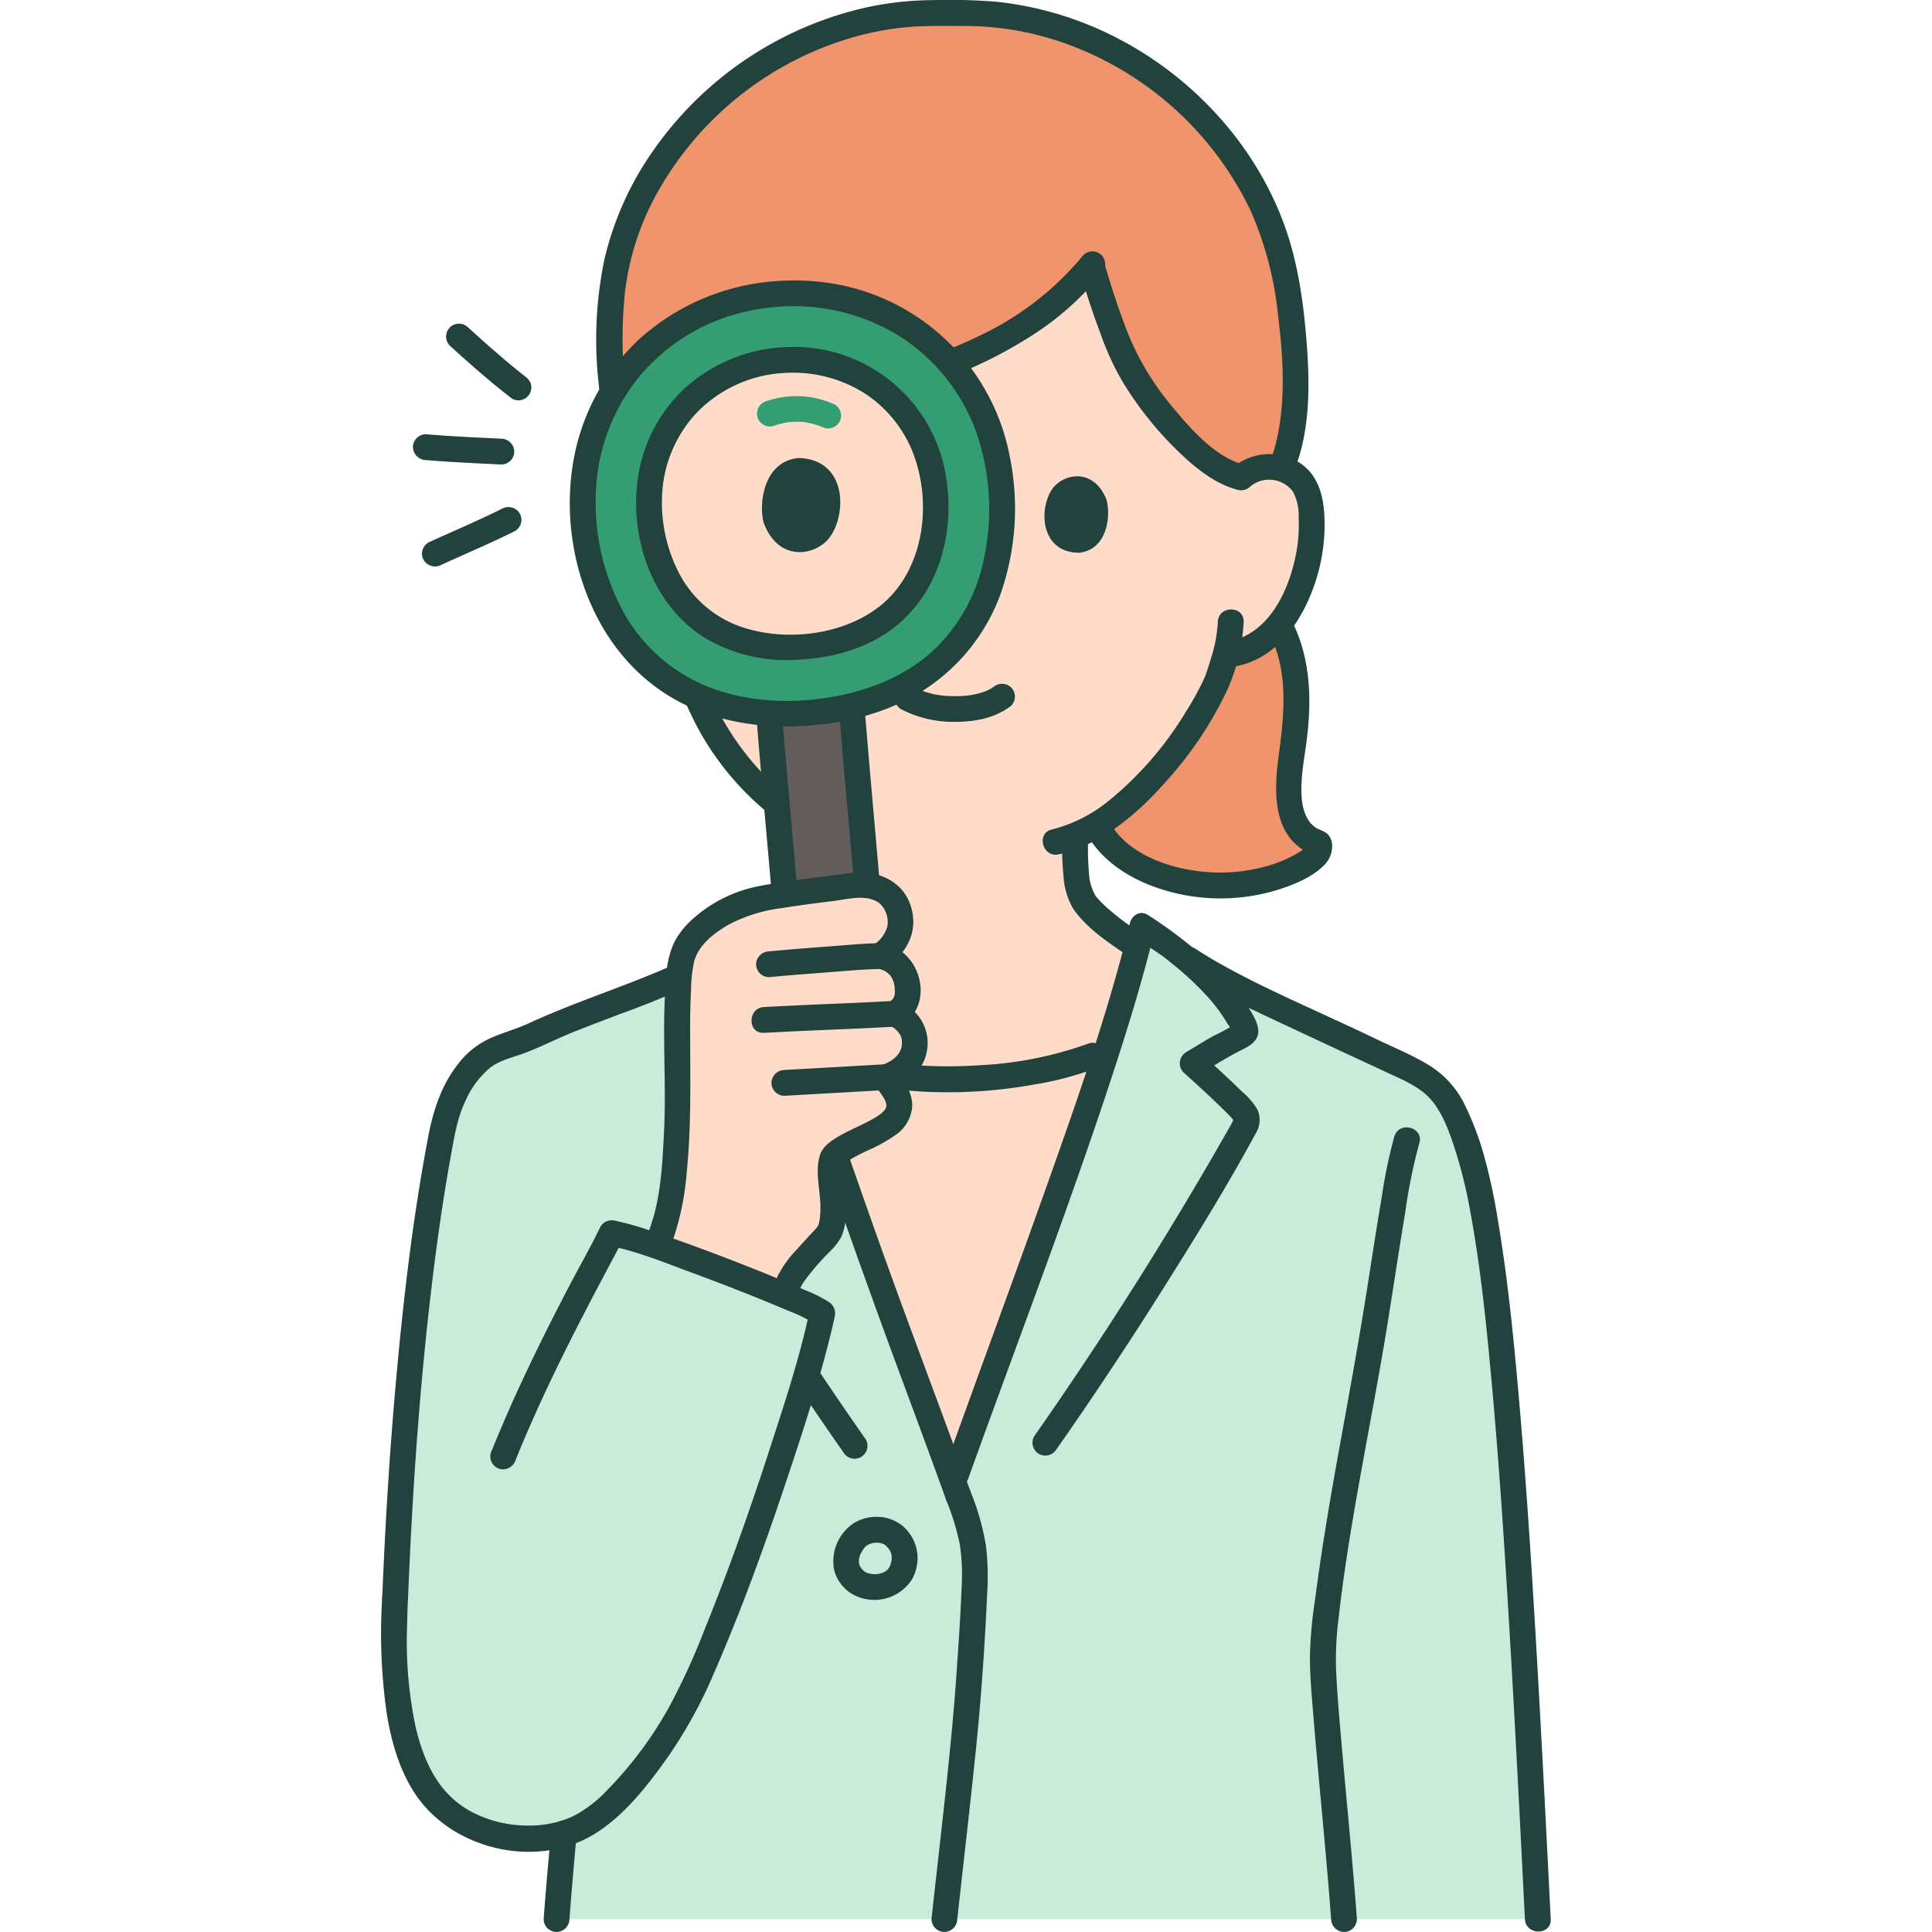<svg xmlns="http://www.w3.org/2000/svg" width="800px" height="800px" viewBox="-70.87 0 359.188 359.188"><defs fill="#000000"><style>.a{fill:#f0946e;}.b{fill:#ffdcc9;}.c{fill:#22423d;}.d{fill:#caebda;}.e{fill:#349e72;}.f{fill:#645d5c;}</style></defs><path class="a" d="M170.217,130.152a42.846,42.846,0,0,0-.3-4.6,26.71,26.71,0,0,0-2.975-9.459,16.889,16.889,0,0,1-2.62,2.667,13.222,13.222,0,0,1-7.358,2.95c-.52,1.957-1.109,3.609-1.4,4.482-1.722,4.674-10.879,20.152-22.686,27.217l1.176,1.763c2.84,4.26,9.24,7.9,16.78,9.05,8.17,1.24,15.9-.58,20.92-3.66a6.91,6.91,0,0,0,2.31-2.02,2.091,2.091,0,0,0,.36-1.01c.01-.15-.03-.73-.21-.79-4.5-1.52-5.73-6.17-5.51-10.89.23-4.74,1.43-9.59,1.51-14.33Q170.227,130.823,170.217,130.152Z" fill="#000000"/><path class="b" d="M159.877,88.744a8.032,8.032,0,0,1,6.426-1.88,7.581,7.581,0,0,1,5.451,3.625,10.716,10.716,0,0,1,1.123,4.313,32.13,32.13,0,0,1-3.276,17.029,20.412,20.412,0,0,1-5.28,6.929,13.527,13.527,0,0,1-6.295,2.838l-1.073.165c-.522,1.938-1.1,3.565-1.387,4.429-1.905,5.172-12.915,23.574-26.545,29.166-.014,3.723-.166,8.135,1.163,11.405.957,2.365,5.445,5.874,10.164,9.064,0,0,1.213,34.137-34.547,34.137S71.433,175.6,71.433,175.6c5.038-3.124,9.713-6.523,10.648-8.833,1.316-3.268,1.163-7.642,1.15-11.358-6.155-2.661-11.793-7.167-16.807-13.168a54.626,54.626,0,0,1-10.412-20.324L53.96,121.6a13.522,13.522,0,0,1-6.3-2.838,20.4,20.4,0,0,1-5.28-6.929A32.12,32.12,0,0,1,39.109,94.8a10.714,10.714,0,0,1,1.122-4.313,7.585,7.585,0,0,1,5.452-3.625,8.029,8.029,0,0,1,6.425,1.88s-5.955-49.65,52.712-49.65S159.877,88.744,159.877,88.744Z" fill="#000000"/><path class="a" d="M168.35,53.3c-.2-1.184-.411-2.281-.612-3.267C162.154,22.654,134.573.917,105.65,2.506,76.726.917,49.146,22.654,43.561,50.037c-1.513,7.386-1.331,20.022.044,25.918L46.374,86.8a7.969,7.969,0,0,1,5.734,1.943c11.432-7.929,30.821-21.7,40.861-30.338-.825,5.125-3.76,13.842-.064,12.946,15.434-3.574,30.226-10.781,39.17-22.025,1.885,6.639,5,15.608,7.29,19.527,3.238,5.546,12.623,18.025,20.512,19.89a8.032,8.032,0,0,1,6.426-1.88,7.729,7.729,0,0,1,1,.219C171.323,77.774,169.969,62.742,168.35,53.3Z" fill="#000000"/><path class="c" d="M45.889,75.551A49.4,49.4,0,0,1,44.92,65.9a86.377,86.377,0,0,1,.422-11.775,50.281,50.281,0,0,1,6.937-19.921A61.1,61.1,0,0,1,86.273,7.371,55.018,55.018,0,0,1,97.176,5.1c3.776-.375,7.586-.268,11.373-.273a56.041,56.041,0,0,1,21.756,4.462,60.953,60.953,0,0,1,31.41,30.033,64.6,64.6,0,0,1,5.035,19.406c.919,7.419,1.425,15.283-.176,22.644a28.754,28.754,0,0,1-1.545,4.984,2.415,2.415,0,0,0,1.677,2.953,2.462,2.462,0,0,0,2.952-1.677c3.047-7.3,3-15.861,2.42-23.618-.546-7.275-1.552-14.783-3.993-21.687-5.3-14.992-16.687-27.556-30.7-34.958A63.253,63.253,0,0,0,114.3.315,111.113,111.113,0,0,0,102.389.024a59.809,59.809,0,0,0-12.04,1.32A65.977,65.977,0,0,0,51.122,27.231a58.172,58.172,0,0,0-9.654,21.14A73.589,73.589,0,0,0,40.5,71.945a42.331,42.331,0,0,0,.757,4.882c.684,3.011,5.313,1.737,4.629-1.276Z" fill="#000000"/><path class="c" d="M129.99,50.771c1.118,3.822,2.359,7.612,3.769,11.336a51.153,51.153,0,0,0,3.979,8.7,64.718,64.718,0,0,0,12.295,14.84c2.673,2.332,5.712,4.534,9.206,5.409,3,.749,4.276-3.878,1.276-4.629-5.358-1.341-9.964-6.6-13.457-10.836a50.275,50.275,0,0,1-8.321-13.852c-1.562-4.014-2.91-8.114-4.119-12.247-.865-2.959-5.5-1.7-4.628,1.276Z" fill="#000000"/><path class="c" d="M130.533,47.434a55.5,55.5,0,0,1-19.011,14.848,81,81,0,0,1-11.7,4.692q-3.144,1-6.35,1.777c-.263.064-.541.116-.8.193-.393.116-.451-.081-.129.067-.144-.067-.325-.195.178.049a2.227,2.227,0,0,1,.595.352.613.613,0,0,1,.23.335c0-.069-.045-.458-.046-.133,0,.365-.01-.229-.011-.3-.024-3.308,1.225-6.827,1.8-10.271a2.422,2.422,0,0,0-4.012-2.335C81.2,65.354,70.254,73.039,59.425,80.7Q55.174,83.7,50.9,86.672a2.464,2.464,0,0,0-.861,3.284,2.422,2.422,0,0,0,3.284.861c11.3-7.843,22.532-15.823,33.4-24.268,2.693-2.094,5.361-4.224,7.95-6.446l-4.011-2.335c-.61,3.673-1.891,7.34-1.969,11.085a4.968,4.968,0,0,0,1.577,4.229c1.751,1.337,3.979.439,5.883-.055A82.014,82.014,0,0,0,122.462,61.4a53.7,53.7,0,0,0,11.466-10.571,2.477,2.477,0,0,0,0-3.394,2.418,2.418,0,0,0-3.4,0Z" fill="#000000"/><path class="c" d="M165.144,117.824c3.7,7.339,2.678,15.43,1.638,23.26-.907,6.828-.877,15.2,6.8,17.973l-1.059-.618.11.128-.617-1.059c-.1-.348.192-.2-.115-.057-.245.113-.483.461-.706.625a15.747,15.747,0,0,1-2.137,1.251,24.212,24.212,0,0,1-4.275,1.665,31.776,31.776,0,0,1-11.188,1.136c-6.149-.436-13.8-2.82-17.463-8.167-1.734-2.533-5.895-.135-4.144,2.423,3.4,4.962,9.122,7.955,14.824,9.452a36.264,36.264,0,0,0,19.994-.444c2.832-.906,6.024-2.191,8.215-4.273a5.09,5.09,0,0,0,1.775-4.015,3.066,3.066,0,0,0-.879-2.059c-.632-.609-1.582-.745-2.3-1.26-1.7-1.224-2.333-3.471-2.483-5.477-.25-3.32.381-6.666.832-9.942,1.074-7.818.949-15.776-2.678-22.965-1.391-2.758-5.533-.331-4.144,2.423Z" fill="#000000"/><path class="c" d="M161.574,90.441a5.517,5.517,0,0,1,7.923.949,9.234,9.234,0,0,1,1.067,4.754,28.767,28.767,0,0,1-.342,6.065c-1.211,7.083-4.944,15.719-12.834,17.075a2.419,2.419,0,0,0-1.676,2.952,2.455,2.455,0,0,0,2.952,1.676c8.171-1.4,13.02-9.12,15.256-16.488a33.937,33.937,0,0,0,1.407-11.951c-.257-3.959-1.454-7.683-5.1-9.744a10.537,10.537,0,0,0-12.042,1.318,2.421,2.421,0,0,0,0,3.394,2.448,2.448,0,0,0,3.394,0Z" fill="#000000"/><path class="c" d="M155.543,115.62a26.974,26.974,0,0,1-1.275,6.8c-.256.858-.537,1.707-.822,2.555-.077.229-.15.46-.235.687-.066.179-.365.846-.055.156a53.842,53.842,0,0,1-3.584,6.565,63.959,63.959,0,0,1-14.278,16.468,27.2,27.2,0,0,1-10.587,5.358c-3.009.692-1.735,5.321,1.276,4.629,8.046-1.85,14.781-7.653,20.082-13.725a69.279,69.279,0,0,0,11.052-16.461,35.1,35.1,0,0,0,3.226-13.032c.1-3.09-4.7-3.086-4.8,0Z" fill="#000000"/><path class="c" d="M53.806,87.047a10.5,10.5,0,0,0-10.614-1.98c-3.931,1.551-5.9,4.858-6.4,8.928a32.936,32.936,0,0,0,5.765,22.774,17.222,17.222,0,0,0,10.76,7.143,2.469,2.469,0,0,0,2.952-1.676,2.42,2.42,0,0,0-1.676-2.952c-7.89-1.355-11.623-9.993-12.834-17.075a28.624,28.624,0,0,1-.35-5.841c.059-1.651.133-3.553,1.075-4.978a5.513,5.513,0,0,1,7.922-.949,2.462,2.462,0,0,0,3.395,0,2.421,2.421,0,0,0,0-3.394Z" fill="#000000"/><path class="c" d="M51.969,114.844a65.971,65.971,0,0,0,7.2,21.066A53.391,53.391,0,0,0,76.635,154.6a38.225,38.225,0,0,0,12.151,5.124c3.009.677,4.294-3.95,1.276-4.629-14.939-3.359-26.112-16.809-30.813-30.83a72.727,72.727,0,0,1-2.652-10.7,2.419,2.419,0,0,0-2.952-1.676,2.454,2.454,0,0,0-1.676,2.952Z" fill="#000000"/><path class="d" d="M2.6,296.872c1.778-43.852,5.926-72.3,8.889-87.112.993-4.964,3.481-9.851,6.815-12.74,2.74-2.376,6.37-2.815,9.3-4.213,10.654-5.078,23.562-8.69,33.9-14.234l8.56-5.944c6.519,19.393,14.017,41.746,21.022,61.274,4.871,13.577,10.345,27.951,15.287,41.623,5.421-15.143,9.408-25.865,14.746-40.746,7.005-19.527,15.352-42,20.289-62.063l8.841,5.786c7.985,5.377,23.03,11.677,34.124,17.035,3.413,1.649,8.278,3.611,11.238,5.979s5.185,7.583,6.957,13.489c6.16,20.536,9.205,76.919,12.464,141.778H32.607c.342-4.662.83-10.215,1.347-15.915a24.768,24.768,0,0,1-19.539-2.646C4.4,332.052,1.559,317.127,2.6,296.872" fill="#000000"/><path class="c" d="M35.005,356.786c.388-5.312.866-10.616,1.35-15.92a2.41,2.41,0,0,0-2.4-2.4,2.464,2.464,0,0,0-2.4,2.4c-.484,5.3-.962,10.608-1.35,15.92a2.412,2.412,0,0,0,2.4,2.4,2.459,2.459,0,0,0,2.4-2.4Z" fill="#000000"/><path class="c" d="M126.618,155.9a55.528,55.528,0,0,0,.23,6.97,13.517,13.517,0,0,0,1.827,6.113c2.583,3.73,6.768,6.416,10.461,8.921a2.4,2.4,0,0,0,2.423-4.145c-1.793-1.215-3.573-2.459-5.25-3.832-.727-.595-1.439-1.211-2.113-1.865-.295-.286-.584-.579-.859-.883q-.21-.231-.408-.471c-.269-.326.272.419-.11-.148a9.27,9.27,0,0,1-1.228-4.192,58.409,58.409,0,0,1-.173-6.468c.019-3.09-4.781-3.093-4.8,0Z" fill="#000000"/><path class="c" d="M80.836,156.126a55.061,55.061,0,0,1-.182,6.332,14.9,14.9,0,0,1-.538,2.662c-.073.243-.149.488-.241.724.067-.173.075-.147-.006.008-.074.14-.545.836-.271.481a18.375,18.375,0,0,1-3.535,3.257c-1.875,1.414-3.85,2.694-5.842,3.933-2.617,1.629-.21,5.783,2.423,4.145,2.132-1.327,4.238-2.7,6.234-4.23a22.4,22.4,0,0,0,4.619-4.364,12.105,12.105,0,0,0,1.838-5.643,52.721,52.721,0,0,0,.3-7.305c-.02-3.088-4.82-3.095-4.8,0Z" fill="#000000"/><path class="b" d="M113.442,255.984c2.456-6.749,4.882-13.4,7.68-21.2,4.44-12.375,9.418-25.934,13.726-39.312a20.793,20.793,0,0,1-2.56.8c-7.943,3.158-19.512,4.444-27.644,4.423a111.711,111.711,0,0,1-25.5-3.663l-.463-.113c4.131,12.926,8.822,25.989,13.085,37.87l14.611,40.731C108.958,268.311,111.212,262.109,113.442,255.984Z" fill="#000000"/><path class="c" d="M78.508,199.337a114.828,114.828,0,0,0,21.936,3.6,90.236,90.236,0,0,0,20.973-1.312,58.7,58.7,0,0,0,11.509-3.048,2.471,2.471,0,0,0,1.676-2.952,2.418,2.418,0,0,0-2.952-1.677,68.946,68.946,0,0,1-19.98,4.071,87.959,87.959,0,0,1-20.328-.907,114.616,114.616,0,0,1-11.558-2.4c-2.989-.792-4.264,3.837-1.276,4.629Z" fill="#000000"/><path class="c" d="M93.725,287.266c.265.239.479.524.735.766q-.367-.484-.152-.188c.046.066.09.133.134.2.073.116.141.234.205.355.1.192.208.607-.026-.111.045.139.1.273.148.413a5.57,5.57,0,0,1,.181.827l-.086-.638a5.96,5.96,0,0,1,0,1.5l.086-.638a6.534,6.534,0,0,1-.171.83c-.032.116-.068.231-.107.345s-.23.584-.034.118,0-.021-.051.088-.109.206-.168.306-.115.183-.174.275c-.248.381.42-.484.143-.182-.082.089-.53.657-.638.62,0,0,.563-.394.191-.158-.059.037-.116.077-.175.114q-.2.126-.413.232c-.062.032-.127.061-.19.092-.337.166.5-.186.232-.1-.135.044-.266.1-.4.138a6.7,6.7,0,0,1-.99.217l.638-.086a7.026,7.026,0,0,1-1.8.006l.638.086a8.315,8.315,0,0,1-1.384-.355c.726.234.4.173.212.082-.116-.057-.23-.119-.341-.185-.082-.05-.161-.1-.241-.156-.329-.212.514.442.132.1a8.551,8.551,0,0,1-.618-.616c-.282-.311.346.511,0-.009-.066-.1-.129-.2-.187-.3s-.106-.206-.159-.309c-.188-.361.22.625.036.051a4.728,4.728,0,0,1-.169-.743l.086.638a5.156,5.156,0,0,1,0-1.284l-.086.638a5.939,5.939,0,0,1,.2-.9c.042-.14.092-.276.14-.413.162-.455-.244.5-.026.068a9.377,9.377,0,0,1,.456-.821q.12-.187.249-.367a1.009,1.009,0,0,1,.131-.178c-.07.059-.4.481-.134.185.089-.1.176-.2.272-.3s.462-.389.1-.11.036-.017.135-.079q.2-.126.412-.232a.883.883,0,0,1,.193-.092s-.595.228-.276.117c.138-.047.273-.1.412-.14a6.342,6.342,0,0,1,.974-.206l-.638.085a6.428,6.428,0,0,1,1.562,0l-.638-.085a5.88,5.88,0,0,1,.655.13c.09.024.178.051.266.079s.5.194.077.014c-.4-.172-.076-.03.016.016s.2.1.291.16.186.121.279.181c.336.22-.462-.378-.136-.1a2.555,2.555,0,0,0,1.7.7,2.4,2.4,0,0,0,1.7-4.1,7.6,7.6,0,0,0-4.874-1.855,8.064,8.064,0,0,0-4.48,1.228,8.549,8.549,0,0,0-3.582,8.6,7.392,7.392,0,0,0,3.039,4.324,8.309,8.309,0,0,0,11.5-2.613,8.314,8.314,0,0,0,.961-4.459,7.9,7.9,0,0,0-2.568-5.224,2.4,2.4,0,1,0-3.4,3.394Z" fill="#000000"/><path class="c" d="M107.109,356.784c1.127-10.371,2.348-20.732,3.417-31.11,1.007-9.782,1.692-19.613,2.135-29.437a49.505,49.505,0,0,0-.207-8.668,44.978,44.978,0,0,0-2.842-10.134,2.466,2.466,0,0,0-2.952-1.676,2.418,2.418,0,0,0-1.676,2.952,47.033,47.033,0,0,1,2.586,8.41,37.259,37.259,0,0,1,.344,7.863c-.207,5.466-.595,10.928-.972,16.384-.674,9.737-1.74,19.43-2.818,29.129-.6,5.429-1.225,10.856-1.815,16.287a2.415,2.415,0,0,0,2.4,2.4,2.455,2.455,0,0,0,2.4-2.4Z" fill="#000000"/><path class="c" d="M149.04,180.575c5.63,3.764,11.862,6.64,17.979,9.507q9.949,4.663,19.918,9.285c2.836,1.323,6.177,2.665,8.261,5.095,2.2,2.563,3.406,6.063,4.442,9.219a88.6,88.6,0,0,1,2.834,11.543c1.9,10.277,2.936,20.429,3.907,30.951,1.319,14.307,2.281,28.646,3.152,42.986,1.03,16.972,1.907,33.954,2.765,50.936q.169,3.344.337,6.687c.155,3.074,4.956,3.093,4.8,0-.877-17.449-1.761-34.9-2.787-52.341-.874-14.867-1.834-29.734-3.135-44.571-.982-11.194-2.092-22.415-3.98-33.5a106.969,106.969,0,0,0-2.39-11.118,54.525,54.525,0,0,0-3.709-9.882,17.625,17.625,0,0,0-6.717-7.383c-3.065-1.866-6.415-3.221-9.642-4.772-3.346-1.607-6.719-3.154-10.089-4.709-6.642-3.065-13.348-6.083-19.7-9.724-1.3-.745-2.577-1.523-3.822-2.356-2.575-1.722-4.981,2.434-2.423,4.145Z" fill="#000000"/><path class="c" d="M139.1,172.079c-3.35,13.561-7.777,26.836-12.4,40.008-4.61,13.136-9.37,26.221-14.131,39.3q-4.024,11.061-8.019,22.134a2.423,2.423,0,0,0,1.677,2.952,2.449,2.449,0,0,0,2.952-1.676c9.437-26.3,19.542-52.413,28.09-79.02,2.379-7.407,4.592-14.871,6.458-22.425.741-3-3.887-4.278-4.628-1.276Z" fill="#000000"/><path class="c" d="M125.549,269.439q9.96-14.231,19.236-28.923c6.144-9.74,12.278-19.584,17.754-29.72a4.72,4.72,0,0,0,.364-4.514,13.669,13.669,0,0,0-2.978-3.438c-2.387-2.358-4.87-4.615-7.366-6.857l-.485,3.769c2.184-1.3,4.335-2.652,6.565-3.871,2.047-1.118,5.067-2.042,4.318-5.049-.492-1.98-2.08-4.04-3.273-5.657a43.685,43.685,0,0,0-3.96-4.663,83.182,83.182,0,0,0-13.11-10.36c-2.564-1.737-4.969,2.42-2.422,4.145l3.234,2.191c.536.363,1.076.722,1.609,1.09.485.335-.39-.327.413.3q.931.728,1.848,1.476a57.19,57.19,0,0,1,6.392,6,31.356,31.356,0,0,1,2.528,3.195q.552.8,1.052,1.64c.23.386.975,1.307.979,1.715l.328-1.212-.179.285.861-.861a46.824,46.824,0,0,1-4.66,2.536c-1.661.964-3.294,1.976-4.946,2.956a2.421,2.421,0,0,0-.486,3.769c2.02,1.815,4.032,3.64,5.992,5.52q1.464,1.407,2.884,2.859c.29.3.541.868.531.355,0-.251-.429.7-.412.674-.195.346-.392.691-.588,1.037q-4.065,7.158-8.3,14.221Q140.92,238,131.934,251.561q-5.164,7.8-10.53,15.455a2.422,2.422,0,0,0,.861,3.284,2.45,2.45,0,0,0,3.284-.861Z" fill="#000000"/><path class="c" d="M181.4,356.784c-.824-11.2-1.976-22.368-2.94-33.553-.374-4.342-.76-8.691-.941-13.047a59.81,59.81,0,0,1,.465-9.256c2.1-18.63,6.346-37.425,9.317-56.116,1.026-6.455,2-12.919,3.074-19.366a100.672,100.672,0,0,1,2.622-12.894c.905-2.961-3.727-4.226-4.629-1.276a90.932,90.932,0,0,0-2.353,11.306c-.95,5.557-1.8,11.131-2.672,16.7-1.568,10-3.393,19.942-5.2,29.9-1.719,9.474-3.332,18.978-4.567,28.529a79.283,79.283,0,0,0-.913,10.339c.01,3.868.382,7.749.7,11.6,1.009,12.383,2.328,24.741,3.24,37.133a2.459,2.459,0,0,0,2.4,2.4,2.419,2.419,0,0,0,2.4-2.4Z" fill="#000000"/><path class="c" d="M67.753,173.267c9.2,27.378,18.5,54.708,28.543,81.792,2.922,7.882,5.851,15.762,8.691,23.674a2.463,2.463,0,0,0,2.953,1.677,2.422,2.422,0,0,0,1.676-2.953c-5.039-14.037-10.358-27.971-15.423-42-4.892-13.547-9.559-27.175-14.18-40.816q-3.834-11.319-7.632-22.651c-.979-2.913-5.616-1.664-4.628,1.276Z" fill="#000000"/><path class="c" d="M90.086,267.6q-4.534-6.477-8.93-13.052a2.4,2.4,0,1,0-4.144,2.423q4.394,6.575,8.93,13.051a2.4,2.4,0,0,0,4.144-2.422Z" fill="#000000"/><path class="c" d="M5,296.872c.858-21.04,2.332-42.082,5.03-62.972.793-6.145,1.775-12.721,2.924-19.041.635-3.5,1.193-7.067,2.76-10.292a16.991,16.991,0,0,1,4.424-5.972c1.944-1.541,4.5-2.041,6.763-2.906,2.9-1.108,5.686-2.546,8.571-3.71,3.057-1.233,6.142-2.392,9.222-3.564a156.23,156.23,0,0,0,18.026-7.77c2.728-1.452.306-5.6-2.422-4.144-10.475,5.577-22.01,8.745-32.766,13.7-2.319,1.069-4.768,1.744-7.109,2.756a15.6,15.6,0,0,0-6.148,4.876c-3.074,3.933-4.586,8.545-5.51,13.385C5.885,226.3,4.108,241.6,2.741,256.885c-1.191,13.3-2,26.641-2.543,39.987-.126,3.088,4.674,3.083,4.8,0Z" fill="#000000"/><path class="c" d="M96.641,131.845a21.228,21.228,0,0,0,10.223,2.361c3.638-.024,7.341-.728,10.258-3a2.412,2.412,0,0,0,0-3.394,2.462,2.462,0,0,0-3.394,0c.71-.553.095-.085-.087.031-.208.134-.422.257-.641.372-.152.079-.905.393-.306.165-.294.112-.585.226-.885.322a15.221,15.221,0,0,1-5.278.705,15.852,15.852,0,0,1-5.036-.678c-.324-.1-.64-.213-.96-.323-.1-.035-.2-.089-.309-.12.59.173.17.076.013,0-.4-.186-.787-.382-1.175-.586a2.453,2.453,0,0,0-3.284.861,2.426,2.426,0,0,0,.861,3.283Z" fill="#000000"/><path class="c" d="M134.818,92.824c.875,2.844.3,9.386-5.083,9.942-7.121-.042-7.5-7.952-5.1-11.671C126.594,88.05,132.365,86.784,134.818,92.824Z" fill="#000000"/><path class="e" d="M73.275,54.678c-22.932,1.855-37.346,20.9-35.665,41.683,1.946,24.06,18.178,38.055,41.961,36.131,24.337-1.969,37.555-18.346,35.609-42.406C113.487,69.161,96.127,52.83,73.275,54.678Z" fill="#000000"/><path class="b" d="M74.272,66.989A26.082,26.082,0,0,0,49.891,95.483c1.33,16.447,12.427,26.014,28.684,24.7,16.637-1.346,25.673-12.542,24.342-28.989A26.059,26.059,0,0,0,74.272,66.989Z" fill="#000000"/><path class="f" d="M72.141,133.093c.466,5.76,3.1,35.394,3.769,43.666a7.9,7.9,0,0,0,8.329,7.526c5.109-.413,7.489-2.869,7.012-8.767-.7-8.632-3.046-34.921-3.7-43.076Z" fill="#000000"/><path class="c" d="M73.275,52.278A42.273,42.273,0,0,0,48.251,62.811a40.385,40.385,0,0,0-12.31,21.783c-3.278,16.291,2.692,35.4,17.13,44.52,7.027,4.438,15.487,6.172,23.724,5.932,8.5-.249,17.247-2.273,24.428-6.978a35.766,35.766,0,0,0,14.018-17.891,48.331,48.331,0,0,0,1.576-25.532A40.214,40.214,0,0,0,80.1,52.267a43.63,43.63,0,0,0-6.821.011,2.461,2.461,0,0,0-2.4,2.4,2.419,2.419,0,0,0,2.4,2.4,37.47,37.47,0,0,1,23.356,5.586A35.454,35.454,0,0,1,110.542,80.1a43.591,43.591,0,0,1,1.6,23.353,32.078,32.078,0,0,1-9.685,17.648c-5.314,4.835-12.379,7.512-19.55,8.617-7.566,1.166-15.617.692-22.726-2.28a31.272,31.272,0,0,1-14.907-13.223A42.731,42.731,0,0,1,39.9,91.7a36.3,36.3,0,0,1,7.61-21.092A35.906,35.906,0,0,1,67.16,58.083a39.427,39.427,0,0,1,6.115-1,2.461,2.461,0,0,0,2.4-2.4A2.419,2.419,0,0,0,73.275,52.278Z" fill="#000000"/><path class="c" d="M69.741,133.093c1.143,14.093,2.483,28.171,3.654,42.262a14.267,14.267,0,0,0,1.573,6.293,10.457,10.457,0,0,0,5.695,4.581c3.985,1.342,9.481,0,11.727-3.732,2.017-3.352,1.218-7.553.905-11.241q-.513-6.045-1.043-12.088c-.776-8.908-1.584-17.814-2.306-26.726a2.462,2.462,0,0,0-2.4-2.4,2.418,2.418,0,0,0-2.4,2.4c.59,7.286,1.245,14.568,1.881,21.85q.544,6.251,1.086,12.5c.271,3.144.657,6.307.783,9.46a9.314,9.314,0,0,1-.184,2.629c-.054.215-.113.43-.188.64-.174.489-.092.22-.047.126a4.953,4.953,0,0,1-.359.629c-.266.4.145-.131-.209.246-.376.4-.136.219-.617.5a3.76,3.76,0,0,1-.8.39,8.5,8.5,0,0,1-2.547.487,5.374,5.374,0,0,1-4.462-2.1,7.752,7.752,0,0,1-1.272-4.274c-.587-7.08-1.215-14.157-1.833-21.235s-1.261-14.129-1.835-21.2a2.461,2.461,0,0,0-2.4-2.4,2.419,2.419,0,0,0-2.4,2.4Z" fill="#000000"/><path class="c" d="M74.272,64.589a29.836,29.836,0,0,0-17.55,7.338A28.273,28.273,0,0,0,48,87.305c-2.274,11.453,1.909,24.778,12.039,31.2a29.59,29.59,0,0,0,16.8,4.175c5.9-.2,11.968-1.615,16.946-4.887,10.05-6.605,13.321-19.327,10.947-30.691A28.615,28.615,0,0,0,79.081,64.593a30.161,30.161,0,0,0-4.809,0,2.459,2.459,0,0,0-2.4,2.4,2.419,2.419,0,0,0,2.4,2.4,24.98,24.98,0,0,1,15.5,3.662,23.389,23.389,0,0,1,9.208,11.427c3.38,9.1,1.953,20.7-5.208,27.292-6.991,6.434-19.207,7.9-28.031,4.312a20.583,20.583,0,0,1-9.878-8.64A28.418,28.418,0,0,1,52.21,92.484,23.93,23.93,0,0,1,58.41,77a24.365,24.365,0,0,1,15.862-7.613,2.464,2.464,0,0,0,2.4-2.4A2.419,2.419,0,0,0,74.272,64.589Z" fill="#000000"/><path class="b" d="M47.369,242.062c1.865-6.806,5.561-12.524,6.5-19.55a148.515,148.515,0,0,0,1.289-20.952c-.08-7.644-.395-15.817.51-22.436.732-5.349,7.072-9.867,13.544-11.731,5.17-1.19,14.4-2.19,17.635-2.642,4.04-.563,7.656.337,9.015,3.592,1.689,4.042.129,7.139-3.153,9.416a5.8,5.8,0,0,1,5.065,5.119c.191,1.419.553,4.044-2.3,5.6A5.754,5.754,0,0,1,99.2,193.3c.21,3.1-1.567,5.843-5.628,7.049,8.665,9.338-5.52,10.23-9.6,14.744-1.063,3.184.3,6.833.061,10.2-.285,4.026-.553,3.718-3.239,6.676-4.468,4.923-5.652,5.888-6.482,12.778Z" fill="#000000"/><path class="c" d="M49.683,242.7c1.126-4.015,2.905-7.781,4.374-11.673A49.95,49.95,0,0,0,56.77,218.27c.948-9.14.655-18.226.669-27.392,0-2.25.042-4.5.167-6.749a25.66,25.66,0,0,1,.6-5.456c.872-3.1,3.829-5.321,6.5-6.824a28.65,28.65,0,0,1,9.8-3.022c3.213-.52,6.443-.926,9.672-1.331,2.628-.33,6.29-1.371,8.571.531a4.767,4.767,0,0,1,1.363,4.154,5.963,5.963,0,0,1-2.616,3.506c-1.477,1.054-1.669,4.024.573,4.387a3.835,3.835,0,0,1,2.441,1.134,3.892,3.892,0,0,1,.887,1.952c.1.42-.053-.529.024.1.022.178.04.355.053.533.023.309.029.915.017,1.009a5.971,5.971,0,0,1-.259.766,2.657,2.657,0,0,1-.976.844c-1.447.851-1.677,3.358,0,4.145a4.342,4.342,0,0,1,2.337,2.03s.2.637.237.9c-.077-.514-.016.386-.017.412,0,.115-.039.583-.034.551-.287,1.8-1.959,3-3.848,3.59a2.43,2.43,0,0,0-1.059,4.011,12.075,12.075,0,0,1,1.672,2.256,4.545,4.545,0,0,1,.22.442c-.158-.373.012.064.04.163.048.165.09.329.127.5-.121-.542-.009-.039-.008.112,0,.05-.064.612,0,.207s-.039.145-.064.182c-.044.066-.226.493.061-.1a3.791,3.791,0,0,0-.2.376c-.04.12-.334.47.025.015a3.193,3.193,0,0,1-.235.273,9.837,9.837,0,0,1-.836.771c.407-.324-.3.193-.427.275-.271.176-.548.341-.828.5-.691.395-1.405.75-2.121,1.1-1.341.652-2.709,1.26-4,2-1.526.873-3.259,1.967-3.763,3.738-.822,2.88-.047,5.831.1,8.737a16.814,16.814,0,0,1-.156,3.392c.061-.394-.08.332-.08.333-.036.133-.071.265-.109.4-.122.425-.01.033.033-.051a6.141,6.141,0,0,1-.33.552c-.206.315.387-.43-.068.075-.105.117-.208.236-.314.352-.331.366-.675.722-1.01,1.084q-1.218,1.313-2.41,2.65a20.349,20.349,0,0,0-3.5,4.885,24.842,24.842,0,0,0-1.778,7.49,2.413,2.413,0,0,0,2.4,2.4,2.46,2.46,0,0,0,2.4-2.4,25.39,25.39,0,0,1,.759-3.973,7.91,7.91,0,0,1,1.155-2.552,46.056,46.056,0,0,1,4.917-5.69,11.6,11.6,0,0,0,1.927-2.451,9.906,9.906,0,0,0,.875-3.7,25.775,25.775,0,0,0-.157-5.39,13.031,13.031,0,0,1,.1-5.261l-.618,1.059c.169-.181.346-.346.525-.515.089-.084.55-.425.121-.111.392-.287.8-.548,1.22-.794.846-.5,1.73-.927,2.613-1.353a31.492,31.492,0,0,0,5.285-2.886,7.133,7.133,0,0,0,3.292-5.436c.07-2.744-1.695-5.116-3.453-7.043l-1.059,4.012c3.62-1.14,6.736-3.637,7.293-7.579a8.167,8.167,0,0,0-4.821-8.673v4.145c6.4-3.765,3.657-13.977-3.334-15.108l.574,4.387c3.437-2.453,5.671-5.953,4.815-10.3-.838-4.258-4.093-6.778-8.282-7.252a13.829,13.829,0,0,0-2.855-.016c-.5.047-.987.12-1.48.186-.342.046.432-.056.052-.007l-.559.073c-1.582.2-3.164.4-4.746.6-3.819.494-7.656.981-11.428,1.773a25.774,25.774,0,0,0-11.278,5.728,15.5,15.5,0,0,0-3.683,4.551,16.18,16.18,0,0,0-1.445,5.986c-.962,9.788.044,19.658-.466,29.469-.282,5.424-.538,11.1-2.16,16.313-1.531,4.924-3.956,9.515-5.35,14.488-.836,2.98,3.794,4.251,4.628,1.276Z" fill="#000000"/><path class="c" d="M72.1,181.674c3.629-.35,7.266-.625,10.9-.9,3.226-.243,6.475-.571,9.711-.616,3.086-.042,3.095-4.842,0-4.8-3.236.045-6.485.373-9.711.616-3.635.274-7.272.549-10.9.9a2.466,2.466,0,0,0-2.4,2.4,2.416,2.416,0,0,0,2.4,2.4Z" fill="#000000"/><path class="c" d="M71.156,192.02c8.1-.459,16.212-.683,24.312-1.139,3.072-.174,3.092-4.975,0-4.8-8.1.456-16.212.68-24.312,1.139-3.071.174-3.092,4.975,0,4.8Z" fill="#000000"/><path class="c" d="M74.954,203.726q9.413-.53,18.824-1.067a2.454,2.454,0,0,0,2.4-2.4,2.421,2.421,0,0,0-2.4-2.4q-9.411.532-18.824,1.067a2.453,2.453,0,0,0-2.4,2.4,2.422,2.422,0,0,0,2.4,2.4Z" fill="#000000"/><path class="c" d="M71.105,97.183c-.964-3.531-.014-11.556,6.615-12.034,8.732.325,8.893,10.068,5.811,14.55C81.007,103.368,73.881,104.705,71.105,97.183Z" fill="#000000"/><path class="c" d="M22.461,94.577c-4.489,2.25-9.127,4.187-13.687,6.286a2.41,2.41,0,0,0-.861,3.284,2.469,2.469,0,0,0,3.284.861c4.56-2.1,9.2-4.036,13.686-6.286a2.416,2.416,0,0,0,.861-3.284,2.458,2.458,0,0,0-3.283-.861Z" fill="#000000"/><path class="c" d="M22.339,81.557c-4.68-.224-9.365-.428-14.034-.825a2.411,2.411,0,0,0-2.4,2.4,2.462,2.462,0,0,0,2.4,2.4c4.669.4,9.354.6,14.034.825a2.417,2.417,0,0,0,2.4-2.4,2.452,2.452,0,0,0-2.4-2.4Z" fill="#000000"/><path class="c" d="M26.722,69.953c.257.2.152.118-.041-.034l-.3-.237q-.343-.27-.685-.544-.732-.587-1.456-1.186-1.428-1.182-2.827-2.4c-1.767-1.53-3.506-3.091-5.235-4.663a2.4,2.4,0,1,0-3.394,3.394C16.515,67.681,20.3,71.016,24.3,74.1a2.4,2.4,0,0,0,1.85.242,2.448,2.448,0,0,0,1.434-1.1,2.423,2.423,0,0,0,.242-1.849,2.842,2.842,0,0,0-1.1-1.434Z" fill="#000000"/><path class="d" d="M57.413,315.094c9.926-20.889,22.211-59.427,24.592-70.963-2.991-2.174-32.45-13.645-39.166-14.861-1.908,4.011-12.557,22.6-20.16,41.523Z" fill="#000000"/><path class="c" d="M24.994,271.431c5.026-12.47,11.181-24.441,17.493-36.3.821-1.543,1.669-3.076,2.424-4.653l-2.71,1.1c5.213.969,10.335,3.111,15.289,4.933q4.935,1.815,9.826,3.749,2.313.914,4.614,1.858c1.488.611,2.128.877,3.532,1.486a29.259,29.259,0,0,1,5.332,2.593l-1.1-2.71c-1.784,8.581-4.578,17.008-7.274,25.335-3.7,11.43-7.693,22.786-12.216,33.919a127.658,127.658,0,0,1-6.641,14.558,71.74,71.74,0,0,1-11.6,15.57,23.452,23.452,0,0,1-6.265,4.787,19.418,19.418,0,0,1-8.451,1.742,22.283,22.283,0,0,1-9.16-1.936,17.32,17.32,0,0,1-5.761-4.032c-3.093-3.274-4.856-7.8-5.922-12.346a77.07,77.07,0,0,1-1.592-18.771c.029-1.817.095-3.633.186-5.447.154-3.088-4.646-3.08-4.8,0a105.535,105.535,0,0,0,.78,21.342c.822,5.338,2.343,10.806,5.369,15.343,6.912,10.363,22.524,14,33.263,7.439,5.506-3.361,9.824-8.912,13.513-14.087a86.981,86.981,0,0,0,8.791-15.951c5.019-11.5,9.3-23.331,13.278-35.227,3.186-9.514,6.337-19.118,8.662-28.886q.248-1.035.466-2.076a2.518,2.518,0,0,0-1.1-2.711,25.423,25.423,0,0,0-4.487-2.223c-2.839-1.252-5.711-2.431-8.592-3.583-6.4-2.561-12.862-5.014-19.405-7.2a54.918,54.918,0,0,0-7.256-2.1,2.46,2.46,0,0,0-2.71,1.1c-1.727,3.6-3.732,7.085-5.587,10.624-3.239,6.177-6.372,12.411-9.3,18.742q-2.911,6.3-5.515,12.73a2.415,2.415,0,0,0,1.676,2.952,2.459,2.459,0,0,0,2.953-1.676Z" fill="#000000"/><path class="e" d="M72.909,79.205a17.51,17.51,0,0,1,2.546-.672c.275-.042.248-.041-.078,0,.124-.015.249-.029.374-.042q.28-.029.563-.046c.439-.026.88-.034,1.319-.021a6.2,6.2,0,0,1,1.315.1c-.594-.153-.009,0,.108.023q.372.063.739.147.644.145,1.271.349.27.087.534.186c.118.043.235.089.352.135q-.424-.183-.053-.02a2.462,2.462,0,0,0,3.283-.861,2.428,2.428,0,0,0-.861-3.284,17.074,17.074,0,0,0-12.688-.622,2.4,2.4,0,0,0,1.276,4.628Z" fill="#000000"/></svg>